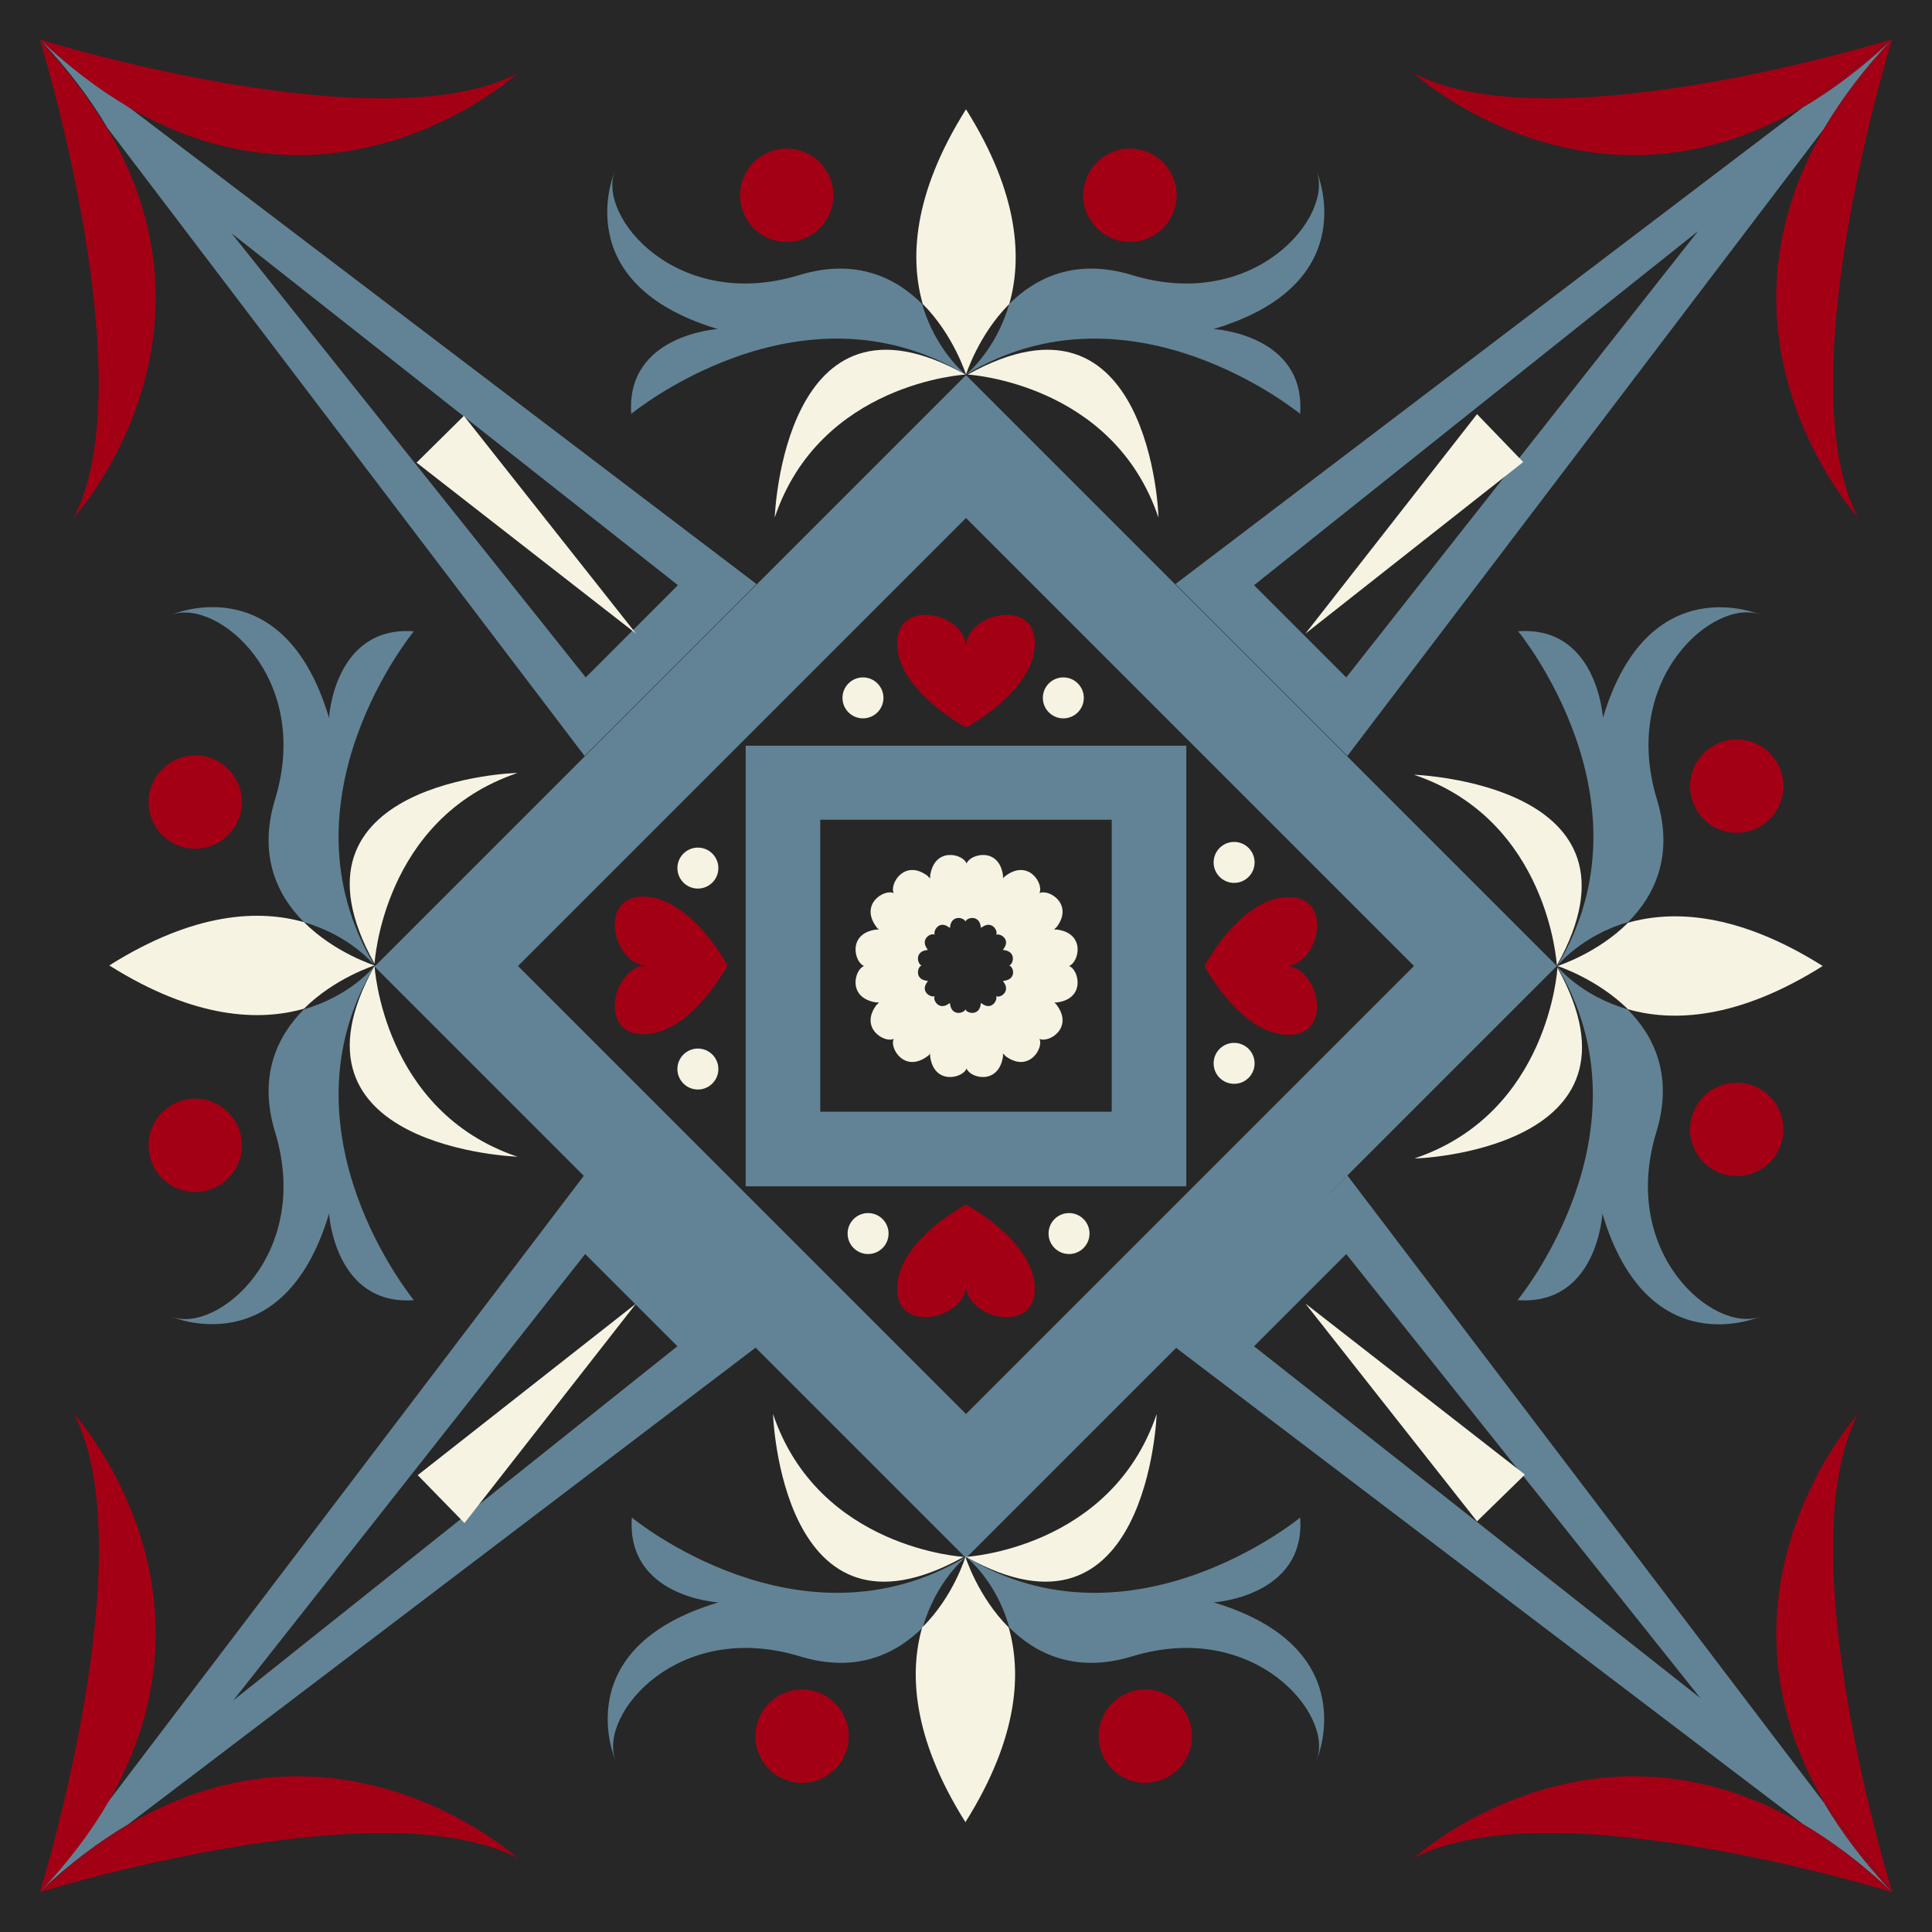 <?xml version="1.0" encoding="UTF-8" standalone="no"?>
<svg
   xmlns:dc="http://purl.org/dc/elements/1.1/"
   xmlns:cc="http://creativecommons.org/ns#"
   xmlns:rdf="http://www.w3.org/1999/02/22-rdf-syntax-ns#"
   xmlns:svg="http://www.w3.org/2000/svg"
   xmlns="http://www.w3.org/2000/svg"
   xmlns:sodipodi="http://sodipodi.sourceforge.net/DTD/sodipodi-0.dtd"
   xmlns:inkscape="http://www.inkscape.org/namespaces/inkscape"
   width="89.8mm"
   height="89.8mm"
   viewBox="0 0 89.8 89.8"
   version="1.1"
   id="svg7749"
   inkscape:version="1.0.1 (3bc2e813f5, 2020-09-07)"
   sodipodi:docname="departure_10.svg">
  <defs
     id="defs7743" />
  <sodipodi:namedview
     id="base"
     pagecolor="#ffffff"
     bordercolor="#666666"
     borderopacity="1.0"
     inkscape:pageopacity="0.0"
     inkscape:pageshadow="2"
     inkscape:zoom="4.0542133"
     inkscape:cx="169.7"
     inkscape:cy="169.7"
     inkscape:document-units="mm"
     inkscape:current-layer="layer1"
     inkscape:document-rotation="0"
     showgrid="false"
     fit-margin-top="0"
     fit-margin-left="0"
     fit-margin-right="0"
     fit-margin-bottom="0"
     inkscape:window-width="2560"
     inkscape:window-height="1566"
     inkscape:window-x="0"
     inkscape:window-y="0"
     inkscape:window-maximized="1" />
  <g
     inkscape:label="Layer 1"
     inkscape:groupmode="layer"
     id="layer1"
     transform="translate(7.858,-78.32)">
    <rect
       x="-7.858"
       y="78.32"
       fill="#f1f2f2"
       width="89.8"
       height="89.8"
       id="rect4504"
       style="stroke-width:0.265;fill:#272727" />
    <polygon
       fill="none"
       points="627.5,409.1 619.1,417.3 659.3,449 597.1,371 589,379.1 "
       id="polygon4506"
       transform="matrix(0.265,0,0,0.265,-103.267,38.448)" />
    <polygon
       fill="none"
       points="401.3,191.7 463.5,269.7 471.6,261.6 433.1,231.6 441.4,223.4 471.6,261.6 479.6,253.6 "
       id="polygon4508"
       transform="matrix(0.265,0,0,0.265,-103.267,38.448)" />
    <polygon
       fill="none"
       points="589,379.1 580.9,387.2 619.1,417.3 "
       id="polygon4510"
       transform="matrix(0.265,0,0,0.265,-103.267,38.448)" />
    <polygon
       fill="none"
       points="627.2,231.5 589,261.6 597.1,269.7 658.9,191.3 619.1,223.1 "
       id="polygon4512"
       transform="matrix(0.265,0,0,0.265,-103.267,38.448)" />
    <polygon
       fill="none"
       points="619.1,223.1 580.9,253.6 589,261.6 "
       id="polygon4514"
       transform="matrix(0.265,0,0,0.265,-103.267,38.448)" />
    <polygon
       fill="none"
       points="471.6,379.1 463.5,371 433.3,409.2 "
       id="polygon4516"
       transform="matrix(0.265,0,0,0.265,-103.267,38.448)" />
    <polygon
       fill="none"
       points="441.5,417.6 479.6,387.2 471.6,379.1 "
       id="polygon4518"
       transform="matrix(0.265,0,0,0.265,-103.267,38.448)" />
    <polygon
       fill="none"
       points="433.3,409.2 401.6,449.4 441.5,417.6 "
       id="polygon4520"
       transform="matrix(0.265,0,0,0.265,-103.267,38.448)" />
    <path
       fill="#3069b3"
       d="m 54.769,132.957 9.737,-9.737 -15.478,-15.478 -2.249,-2.249 v 0 l -9.737,-9.737 -17.754,17.754 -9.737,9.737 16.087,16.087 1.667,1.667 v 0 l 9.737,9.737 9.737,-9.737 3.995,-3.995 z M 37.042,144.043 16.219,123.22 37.042,102.398 57.864,123.22 Z"
       id="path4522"
       style="stroke-width:0.265;fill:#628395" />
    <path
       fill="#3069b3"
       d="m 26.802,133.46 h 20.479 v -20.479 h -20.479 z m 3.466,-17.039 h 13.547 v 13.573 H 30.268 Z"
       id="path4524"
       style="stroke-width:0.265;fill:#628395" />
    <g
       id="g8734"
       style="fill:#a30015">
      <path
         fill="#3069b3"
         d="m 37.042,112.134 c 0,0 3.122,-1.64 3.201,-3.836 0.079,-2.196 -3.069,-1.508 -3.201,0 -0.132,-1.508 -3.281,-2.196 -3.201,0 0.079,2.17 3.201,3.836 3.201,3.836 z"
         id="path4526"
         style="stroke-width:0.265;fill:#a30015" />
      <path
         fill="#3069b3"
         d="m 51.964,123.22 c 1.508,-0.132 2.196,-3.281 0,-3.201 -2.196,0.079 -3.836,3.201 -3.836,3.201 0,0 1.64,3.122 3.836,3.201 2.17,0.079 1.508,-3.096 0,-3.201 z"
         id="path4528"
         style="stroke-width:0.265;fill:#a30015" />
      <path
         fill="#3069b3"
         d="m 37.042,134.306 c 0,0 -3.122,1.64 -3.201,3.836 -0.079,2.196 3.069,1.508 3.201,0 0.132,1.508 3.281,2.196 3.201,0 -0.106,-2.196 -3.201,-3.836 -3.201,-3.836 z"
         id="path4530"
         style="stroke-width:0.265;fill:#a30015" />
      <path
         fill="#3069b3"
         d="m 22.119,119.992 c -2.196,-0.079 -1.508,3.069 0,3.201 -1.508,0.132 -2.196,3.281 0,3.201 2.196,-0.079 3.836,-3.201 3.836,-3.201 0,0 -1.64,-3.096 -3.836,-3.201 z"
         id="path4532"
         style="stroke-width:0.265;fill:#a30015" />
    </g>
    <g
       id="g8744"
       style="fill:#f7f3e3">
      <circle
         fill="#3069b3"
         cx="32.253"
         cy="110.758"
         r="0.952"
         id="circle4534"
         style="stroke-width:0.265;fill:#f7f3e3" />
      <circle
         fill="#3069b3"
         cx="41.566"
         cy="110.758"
         r="0.952"
         id="circle4536"
         style="stroke-width:0.265;fill:#f7f3e3" />
      <circle
         fill="#3069b3"
         cx="49.504"
         cy="118.405"
         r="0.952"
         id="circle4538"
         style="stroke-width:0.265;fill:#f7f3e3" />
      <circle
         fill="#3069b3"
         cx="49.504"
         cy="127.745"
         r="0.952"
         id="circle4540"
         style="stroke-width:0.265;fill:#f7f3e3" />
      <circle
         fill="#3069b3"
         cx="41.831"
         cy="135.656"
         r="0.952"
         id="circle4542"
         style="stroke-width:0.265;fill:#f7f3e3" />
      <circle
         fill="#3069b3"
         cx="32.491"
         cy="135.656"
         r="0.952"
         id="circle4544"
         style="stroke-width:0.265;fill:#f7f3e3" />
      <circle
         fill="#3069b3"
         cx="24.58"
         cy="128.009"
         r="0.952"
         id="circle4546"
         style="stroke-width:0.265;fill:#f7f3e3" />
      <circle
         fill="#3069b3"
         cx="24.58"
         cy="118.669"
         r="0.952"
         id="circle4548"
         style="stroke-width:0.265;fill:#f7f3e3" />
    </g>
    <path
       fill="#3069b3"
       d="m 41.275,121.527 c -0.053,0 -0.106,0 -0.132,0 0.026,-0.026 0.053,-0.079 0.106,-0.106 0.82,-1.085 -0.37,-1.799 -0.794,-1.587 0.212,-0.423 -0.503,-1.614 -1.587,-0.794 -0.026,0.026 -0.079,0.053 -0.106,0.106 0,-0.053 0,-0.106 0,-0.132 -0.185,-1.349 -1.535,-1.005 -1.693,-0.556 -0.159,-0.45 -1.482,-0.794 -1.693,0.556 0,0.053 0,0.106 0,0.132 -0.026,-0.026 -0.079,-0.053 -0.106,-0.106 -1.085,-0.82 -1.799,0.37 -1.587,0.794 -0.423,-0.212 -1.614,0.503 -0.794,1.587 0.026,0.026 0.053,0.079 0.106,0.106 -0.053,0 -0.106,0 -0.132,0 -1.349,0.185 -1.005,1.535 -0.556,1.693 -0.45,0.159 -0.794,1.482 0.556,1.693 0.053,0 0.106,0 0.132,0 -0.026,0.026 -0.053,0.079 -0.106,0.106 -0.82,1.085 0.37,1.799 0.794,1.587 -0.212,0.423 0.503,1.614 1.587,0.794 0.026,-0.026 0.079,-0.053 0.106,-0.106 0,0.053 0,0.106 0,0.132 0.185,1.349 1.535,1.005 1.693,0.556 0.159,0.45 1.482,0.794 1.693,-0.556 0,-0.053 0,-0.106 0,-0.132 0.026,0.026 0.079,0.053 0.106,0.106 1.085,0.82 1.799,-0.37 1.587,-0.794 0.423,0.212 1.614,-0.503 0.794,-1.587 -0.026,-0.026 -0.053,-0.079 -0.106,-0.106 0.053,0 0.106,0 0.132,0 1.349,-0.185 1.005,-1.535 0.556,-1.693 0.45,-0.159 0.794,-1.508 -0.556,-1.693 z m -2.461,2.381 c -0.026,0 -0.053,0 -0.053,0 0.026,0.026 0.026,0.026 0.026,0.053 0.344,0.45 -0.159,0.767 -0.344,0.661 0.079,0.185 -0.212,0.688 -0.661,0.344 -0.026,0 -0.026,-0.026 -0.053,-0.026 0,0.026 0,0.053 0,0.053 -0.079,0.582 -0.661,0.423 -0.714,0.238 -0.053,0.185 -0.635,0.344 -0.714,-0.238 0,-0.026 0,-0.053 0,-0.053 -0.026,0.026 -0.026,0.026 -0.053,0.026 -0.45,0.344 -0.767,-0.159 -0.661,-0.344 -0.185,0.079 -0.688,-0.212 -0.344,-0.661 0,-0.026 0.026,-0.026 0.026,-0.053 -0.026,0 -0.053,0 -0.053,0 -0.582,-0.079 -0.423,-0.661 -0.238,-0.714 -0.185,-0.053 -0.344,-0.635 0.238,-0.714 0.026,0 0.053,0 0.053,0 -0.026,-0.026 -0.026,-0.026 -0.026,-0.053 -0.344,-0.45 0.159,-0.767 0.344,-0.661 -0.079,-0.185 0.212,-0.688 0.661,-0.344 0.026,0 0.026,0.026 0.053,0.026 0,-0.026 0,-0.053 0,-0.053 0.079,-0.582 0.661,-0.423 0.714,-0.238 0.053,-0.185 0.635,-0.344 0.714,0.238 0,0.026 0,0.053 0,0.053 0.026,-0.026 0.026,-0.026 0.053,-0.026 0.45,-0.344 0.767,0.159 0.661,0.344 0.185,-0.079 0.688,0.212 0.344,0.661 0,0.026 -0.026,0.026 -0.026,0.053 0.026,0 0.053,0 0.053,0 0.582,0.079 0.423,0.661 0.238,0.714 0.212,0.079 0.344,0.635 -0.238,0.714 z"
       id="path4550"
       style="stroke-width:0.265;fill:#f7f3e3" />
    <polygon
       fill="#3069b3"
       points="567.1,253.3 575.6,261.8 "
       id="polygon4558"
       transform="matrix(0.265,0,0,0.265,-103.267,38.448)" />
    <polygon
       fill="#3069b3"
       points=""
       id="polygon4562"
       transform="matrix(0.265,0,0,0.265,-103.267,38.448)" />
    <polygon
       fill="#3069b3"
       points=""
       id="polygon4568"
       transform="matrix(0.265,0,0,0.265,-103.267,38.448)" />
    <g
       id="g8702"
       style="fill:#628395">
      <path
         fill="#3069b3"
         d="M 27.305,105.467 -1.879,83.295 c -1.349,-0.794 -2.725,-1.826 -4.128,-3.149 1.323,1.402 2.355,2.778 3.149,4.128 l 22.172,29.184 3.995,-3.995 z m -7.938,4.339 -16.457,-20.638 20.743,16.351 -2.143,2.143 z"
         id="path4552"
         style="stroke-width:0.265;fill:#628395" />
      <path
         fill="#3069b3"
         d="m 50.774,109.462 3.995,3.995 22.172,-29.184 c 0.794,-1.349 1.826,-2.725 3.149,-4.128 -1.402,1.323 -2.778,2.355 -4.128,3.149 l -29.184,22.172 2.249,2.249 z m 20.294,-20.399 -16.351,20.743 -2.143,-2.143 -2.143,-2.143 10.081,-8.043 v 0 0 z"
         id="path4556"
         style="stroke-width:0.265;fill:#628395" />
      <path
         fill="#3069b3"
         d="m 54.769,132.957 -3.995,3.995 -3.995,3.995 29.184,22.172 c 1.349,0.794 2.725,1.826 4.128,3.149 -1.323,-1.402 -2.355,-2.778 -3.149,-4.128 z m -4.339,7.938 2.143,-2.143 2.143,-2.143 16.457,20.637 -10.636,-8.387 v 0 0 z"
         id="path4564"
         style="stroke-width:0.265;fill:#628395" />
      <path
         fill="#3069b3"
         d="m 23.283,136.952 -3.995,-3.995 -22.172,29.184 c -0.794,1.349 -1.826,2.725 -3.149,4.128 1.402,-1.323 2.778,-2.355 4.127,-3.149 L 27.279,140.947 25.612,139.28 Z M 2.99,157.351 11.377,146.715 v 0 0 l 7.964,-10.107 2.143,2.143 2.143,2.143 -10.081,8.043 v 0 0 z"
         id="path4570"
         style="stroke-width:0.265;fill:#628395" />
    </g>
    <polygon
       fill="#3069b3"
       points="493.5,387.4 487.2,381.1 "
       id="polygon4572"
       transform="matrix(0.265,0,0,0.265,-103.267,38.448)" />
    <g
       id="g8750"
       style="fill:#f7f3e3">
      <polygon
         fill="#3069b3"
         points="441.4,223.4 433.1,231.6 471.6,261.6 "
         id="polygon4554"
         transform="matrix(0.265,0,0,0.265,-103.267,38.448)"
         style="fill:#f7f3e3" />
      <polygon
         fill="#3069b3"
         points="627.2,231.5 619.1,223.1 589,261.6 "
         id="polygon4560"
         transform="matrix(0.265,0,0,0.265,-103.267,38.448)"
         style="fill:#f7f3e3" />
      <polygon
         fill="#3069b3"
         points="589,379.1 619.1,417.3 627.5,409.1 "
         id="polygon4566"
         transform="matrix(0.265,0,0,0.265,-103.267,38.448)"
         style="fill:#f7f3e3" />
      <polygon
         fill="#3069b3"
         points="471.6,379.1 433.3,409.2 441.5,417.6 "
         id="polygon4574"
         transform="matrix(0.265,0,0,0.265,-103.267,38.448)"
         style="fill:#f7f3e3" />
    </g>
    <polygon
       fill="#3069b3"
       points=""
       id="polygon4576"
       transform="matrix(0.265,0,0,0.265,-103.267,38.448)" />
    <polygon
       fill="#3069b3"
       points=""
       id="polygon4578"
       transform="matrix(0.265,0,0,0.265,-103.267,38.448)" />
    <g
       id="g8712"
       style="fill:#628395">
      <path
         fill="#3069b3"
         d="m 11.377,107.663 c -3.704,-0.265 -3.942,4.022 -3.942,4.022 -2.117,-7.091 -7.329,-4.789 -7.329,-4.789 2.117,-0.794 6.562,2.91 4.815,8.599 -0.794,2.619 0.132,4.471 1.349,5.689 2.196,0.635 3.281,2.011 3.281,2.011 -4.63,-7.699 1.826,-15.531 1.826,-15.531 z"
         id="path4580"
         style="stroke-width:0.265;fill:#628395" />
      <path
         fill="#3069b3"
         d="m 6.271,125.231 c -1.217,1.217 -2.143,3.069 -1.349,5.689 1.746,5.689 -2.699,9.419 -4.815,8.599 0,0 5.212,2.275 7.329,-4.789 0,0 0.265,4.286 3.942,4.022 0,0 -6.456,-7.832 -1.826,-15.531 0,0 -1.085,1.376 -3.281,2.011 z"
         id="path4582"
         style="stroke-width:0.265;fill:#628395" />
      <path
         fill="#3069b3"
         d="m 52.573,97.556 c 0.265,-3.704 -4.022,-3.942 -4.022,-3.942 7.091,-2.117 4.789,-7.329 4.789,-7.329 0.794,2.117 -2.91,6.562 -8.599,4.815 -2.619,-0.794 -4.471,0.132 -5.689,1.349 -0.635,2.196 -2.011,3.281 -2.011,3.281 7.699,-4.63 15.531,1.826 15.531,1.826 z"
         id="path4606"
         style="stroke-width:0.265;fill:#628395" />
      <path
         fill="#3069b3"
         d="m 35.004,92.449 c -1.217,-1.217 -3.069,-2.143 -5.689,-1.349 -5.689,1.746 -9.419,-2.699 -8.599,-4.815 0,0 -2.275,5.212 4.789,7.329 0,0 -4.286,0.265 -4.022,3.942 0,0 7.832,-6.456 15.531,-1.826 0.026,0 -1.376,-1.085 -2.011,-3.281 z"
         id="path4608"
         style="stroke-width:0.265;fill:#628395" />
      <path
         fill="#3069b3"
         d="m 62.68,138.751 c 3.704,0.265 3.942,-4.022 3.942,-4.022 2.117,7.091 7.329,4.789 7.329,4.789 -2.117,0.794 -6.562,-2.91 -4.815,-8.599 0.794,-2.619 -0.132,-4.471 -1.349,-5.689 -2.196,-0.635 -3.281,-2.011 -3.281,-2.011 v 0 c 4.63,7.699 -1.826,15.531 -1.826,15.531 z"
         id="path4632"
         style="stroke-width:0.265;fill:#628395" />
      <path
         fill="#3069b3"
         d="m 67.813,121.183 c 1.217,-1.217 2.143,-3.069 1.349,-5.689 -1.746,-5.689 2.699,-9.419 4.815,-8.599 0,0 -5.212,-2.275 -7.329,4.789 0,0 -0.265,-4.286 -3.942,-4.022 0,0 6.456,7.832 1.826,15.531 0,0.026 1.085,-1.376 3.281,-2.011 z"
         id="path4634"
         style="stroke-width:0.265;fill:#628395" />
      <path
         fill="#3069b3"
         d="m 21.511,148.858 c -0.265,3.704 4.022,3.942 4.022,3.942 -7.091,2.117 -4.789,7.329 -4.789,7.329 -0.794,-2.117 2.91,-6.562 8.599,-4.815 2.619,0.794 4.471,-0.132 5.689,-1.349 0.635,-2.196 2.011,-3.281 2.011,-3.281 -7.726,4.63 -15.531,-1.826 -15.531,-1.826 z"
         id="path4658"
         style="stroke-width:0.265;fill:#628395" />
      <path
         fill="#3069b3"
         d="m 39.053,153.965 c 1.217,1.217 3.069,2.143 5.689,1.349 5.689,-1.746 9.419,2.699 8.599,4.815 0,0 2.275,-5.212 -4.789,-7.329 0,0 4.286,-0.265 4.022,-3.942 0,0 -7.832,6.456 -15.531,1.826 0,0 1.402,1.085 2.011,3.281 z"
         id="path4660"
         style="stroke-width:0.265;fill:#628395" />
    </g>
    <g
       id="g8728"
       style="fill:#f7f3e3">
      <path
         fill="#3069b3"
         d="m 6.271,121.183 c -2.037,-0.582 -5.054,-0.503 -9.049,2.011 3.995,2.514 7.011,2.593 9.049,2.011 1.429,-1.429 3.281,-2.011 3.281,-2.011 0,0 -1.852,-0.582 -3.281,-2.011 z"
         id="path4584"
         style="stroke-width:0.265;fill:#f7f3e3" />
      <path
         fill="#3069b3"
         d="m 39.053,92.449 c 0.582,-2.037 0.503,-5.054 -2.011,-9.049 -2.514,3.995 -2.593,7.011 -2.011,9.049 1.429,1.429 2.011,3.281 2.011,3.281 0,0 0.582,-1.852 2.011,-3.281 z"
         id="path4610"
         style="stroke-width:0.265;fill:#f7f3e3" />
      <path
         fill="#3069b3"
         d="m 67.813,125.231 c 2.037,0.582 5.054,0.503 9.049,-2.011 -3.995,-2.514 -7.011,-2.593 -9.049,-2.011 -1.429,1.429 -3.281,2.011 -3.281,2.011 v 0 c 0,0 1.826,0.582 3.281,2.011 z"
         id="path4636"
         style="stroke-width:0.265;fill:#f7f3e3" />
      <path
         fill="#3069b3"
         d="m 35.004,153.965 c -0.582,2.037 -0.503,5.054 2.011,9.049 2.514,-3.995 2.593,-7.011 2.011,-9.049 -1.429,-1.429 -2.011,-3.281 -2.011,-3.281 0,0 -0.556,1.852 -2.011,3.281 z"
         id="path4662"
         style="stroke-width:0.265;fill:#f7f3e3" />
    </g>
    <g
       id="g8760"
       style="fill:#f7f3e3">
      <path
         fill="#3069b3"
         d="m 16.193,132.084 c -6.271,-2.117 -6.641,-8.864 -6.641,-8.864 -4.736,8.467 6.641,8.864 6.641,8.864 z"
         id="path4590"
         style="stroke-width:0.265;fill:#f7f3e3" />
      <path
         fill="#3069b3"
         d="m 9.551,123.114 c 0,0 0.37,-6.747 6.641,-8.864 0,-0.026 -11.377,0.37 -6.641,8.864 z"
         id="path4592"
         style="stroke-width:0.265;fill:#f7f3e3" />
      <path
         fill="#3069b3"
         d="m 28.152,102.371 c 2.117,-6.271 8.864,-6.641 8.864,-6.641 -8.467,-4.736 -8.864,6.641 -8.864,6.641 z"
         id="path4616"
         style="stroke-width:0.265;fill:#f7f3e3" />
      <path
         fill="#3069b3"
         d="m 37.121,95.73 c 0,0 6.747,0.37 8.864,6.641 0.026,0 -0.37,-11.377 -8.864,-6.641 z"
         id="path4618"
         style="stroke-width:0.265;fill:#f7f3e3" />
      <path
         fill="#3069b3"
         d="m 57.864,114.33 c 6.271,2.117 6.641,8.864 6.641,8.864 4.736,-8.467 -6.641,-8.864 -6.641,-8.864 z"
         id="path4642"
         style="stroke-width:0.265;fill:#f7f3e3" />
      <path
         fill="#3069b3"
         d="m 64.532,123.3 c 0,0 -0.37,6.747 -6.641,8.864 -0.026,0.026 11.351,-0.37 6.641,-8.864 z"
         id="path4644"
         style="stroke-width:0.265;fill:#f7f3e3" />
      <path
         fill="#3069b3"
         d="m 45.905,144.043 c -2.117,6.271 -8.864,6.641 -8.864,6.641 8.467,4.736 8.864,-6.641 8.864,-6.641 z"
         id="path4668"
         style="stroke-width:0.265;fill:#f7f3e3" />
      <path
         fill="#3069b3"
         d="m 36.936,150.684 c 0,0 -6.747,-0.37 -8.864,-6.641 0,0 0.37,11.377 8.864,6.641 z"
         id="path4670"
         style="stroke-width:0.265;fill:#f7f3e3" />
    </g>
    <g
       id="g8722"
       style="fill:#a30015">
      <circle
         fill="#3069b3"
         cx="1.217"
         cy="115.6"
         r="2.17"
         id="circle4594"
         style="stroke-width:0.265;fill:#a30015" />
      <circle
         fill="#3069b3"
         cx="1.217"
         cy="131.555"
         r="2.17"
         id="circle4596"
         style="stroke-width:0.265;fill:#a30015" />
      <circle
         fill="#3069b3"
         cx="44.662"
         cy="87.396"
         r="2.17"
         id="circle4620"
         style="stroke-width:0.265;fill:#a30015" />
      <circle
         fill="#3069b3"
         cx="28.707"
         cy="87.396"
         r="2.17"
         id="circle4622"
         style="stroke-width:0.265;fill:#a30015" />
      <circle
         fill="#3069b3"
         cx="72.866"
         cy="130.814"
         r="2.17"
         id="circle4646"
         style="stroke-width:0.265;fill:#a30015" />
      <circle
         fill="#3069b3"
         cx="72.866"
         cy="114.859"
         r="2.17"
         id="circle4648"
         style="stroke-width:0.265;fill:#a30015" />
      <circle
         fill="#3069b3"
         cx="29.422"
         cy="159.018"
         r="2.17"
         id="circle4672"
         style="stroke-width:0.265;fill:#a30015" />
      <circle
         fill="#3069b3"
         cx="45.376"
         cy="159.018"
         r="2.17"
         id="circle4674"
         style="stroke-width:0.265;fill:#a30015" />
    </g>
    <g
       id="g8696"
       style="fill:#a30015">
      <path
         fill="#3069b3"
         d="m -4.419,102.371 c 0,0 7.382,-8.123 1.561,-18.071 l -3.149,-4.128 c 0,-0.026 4.895,15.796 1.587,22.199 z"
         id="path4598"
         style="stroke-width:0.265;fill:#a30015" />
      <path
         fill="#3069b3"
         d="m -2.884,84.3 c -0.794,-1.349 -1.826,-2.725 -3.149,-4.128 z"
         id="path4600"
         style="stroke-width:0.265;fill:#a30015" />
      <path
         fill="#3069b3"
         d="m -4.419,144.043 c 3.334,6.429 -1.587,22.225 -1.587,22.225 l 3.149,-4.128 c 5.821,-10.001 -1.561,-18.098 -1.561,-18.098 z"
         id="path4602"
         style="stroke-width:0.265;fill:#a30015" />
      <path
         fill="#3069b3"
         d="m -6.006,166.268 c 1.323,-1.402 2.355,-2.778 3.149,-4.128 z"
         id="path4604"
         style="stroke-width:0.265;fill:#a30015" />
      <path
         fill="#3069b3"
         d="m 57.864,81.734 c 0,0 8.123,7.382 18.071,1.561 l 4.128,-3.149 c 0.026,0 -15.769,4.921 -22.199,1.587 z"
         id="path4624"
         style="stroke-width:0.265;fill:#a30015" />
      <path
         fill="#3069b3"
         d="m 75.962,83.295 c 1.349,-0.794 2.725,-1.826 4.128,-3.149 z"
         id="path4626"
         style="stroke-width:0.265;fill:#a30015" />
      <path
         fill="#3069b3"
         d="m 16.193,81.734 c -6.429,3.334 -22.225,-1.587 -22.225,-1.587 l 4.127,3.149 C 8.096,89.115 16.193,81.734 16.193,81.734 Z"
         id="path4628"
         style="stroke-width:0.265;fill:#a30015" />
      <path
         fill="#3069b3"
         d="m -6.006,80.146 c 1.402,1.323 2.778,2.355 4.128,3.149 z"
         id="path4630"
         style="stroke-width:0.265;fill:#a30015" />
      <path
         fill="#3069b3"
         d="m 78.502,144.043 c 0,0 -7.382,8.123 -1.561,18.071 l 3.149,4.128 c 0,0.026 -4.921,-15.796 -1.587,-22.199 z"
         id="path4650"
         style="stroke-width:0.265;fill:#a30015" />
      <path
         fill="#3069b3"
         d="m 80.089,166.268 -3.149,-4.128 c 0.794,1.323 1.826,2.725 3.149,4.128 z"
         id="path4652"
         style="stroke-width:0.265;fill:#a30015" />
      <path
         fill="#3069b3"
         d="m 78.502,102.371 c -3.334,-6.429 1.587,-22.225 1.587,-22.225 l -3.149,4.128 c -5.821,10.001 1.561,18.097 1.561,18.097 z"
         id="path4654"
         style="stroke-width:0.265;fill:#a30015" />
      <path
         fill="#3069b3"
         d="m 80.089,80.146 c -1.323,1.402 -2.355,2.778 -3.149,4.128 z"
         id="path4656"
         style="stroke-width:0.265;fill:#a30015" />
      <path
         fill="#3069b3"
         d="m 16.193,164.68 c 0,0 -8.123,-7.382 -18.071,-1.561 l -4.128,3.149 c 0,0 15.796,-4.921 22.199,-1.587 z"
         id="path4676"
         style="stroke-width:0.265;fill:#a30015" />
      <path
         fill="#3069b3"
         d="m -1.879,163.119 c -1.349,0.794 -2.725,1.826 -4.128,3.149 z"
         id="path4678"
         style="stroke-width:0.265;fill:#a30015" />
      <path
         fill="#3069b3"
         d="m 57.864,164.68 c 6.429,-3.334 22.225,1.587 22.225,1.587 l -4.128,-3.149 c -9.975,-5.821 -18.098,1.561 -18.098,1.561 z"
         id="path4680"
         style="stroke-width:0.265;fill:#a30015" />
      <path
         fill="#3069b3"
         d="m 80.089,166.268 c -1.402,-1.323 -2.778,-2.355 -4.128,-3.149 z"
         id="path4682"
         style="stroke-width:0.265;fill:#a30015" />
    </g>
  </g>
</svg>
